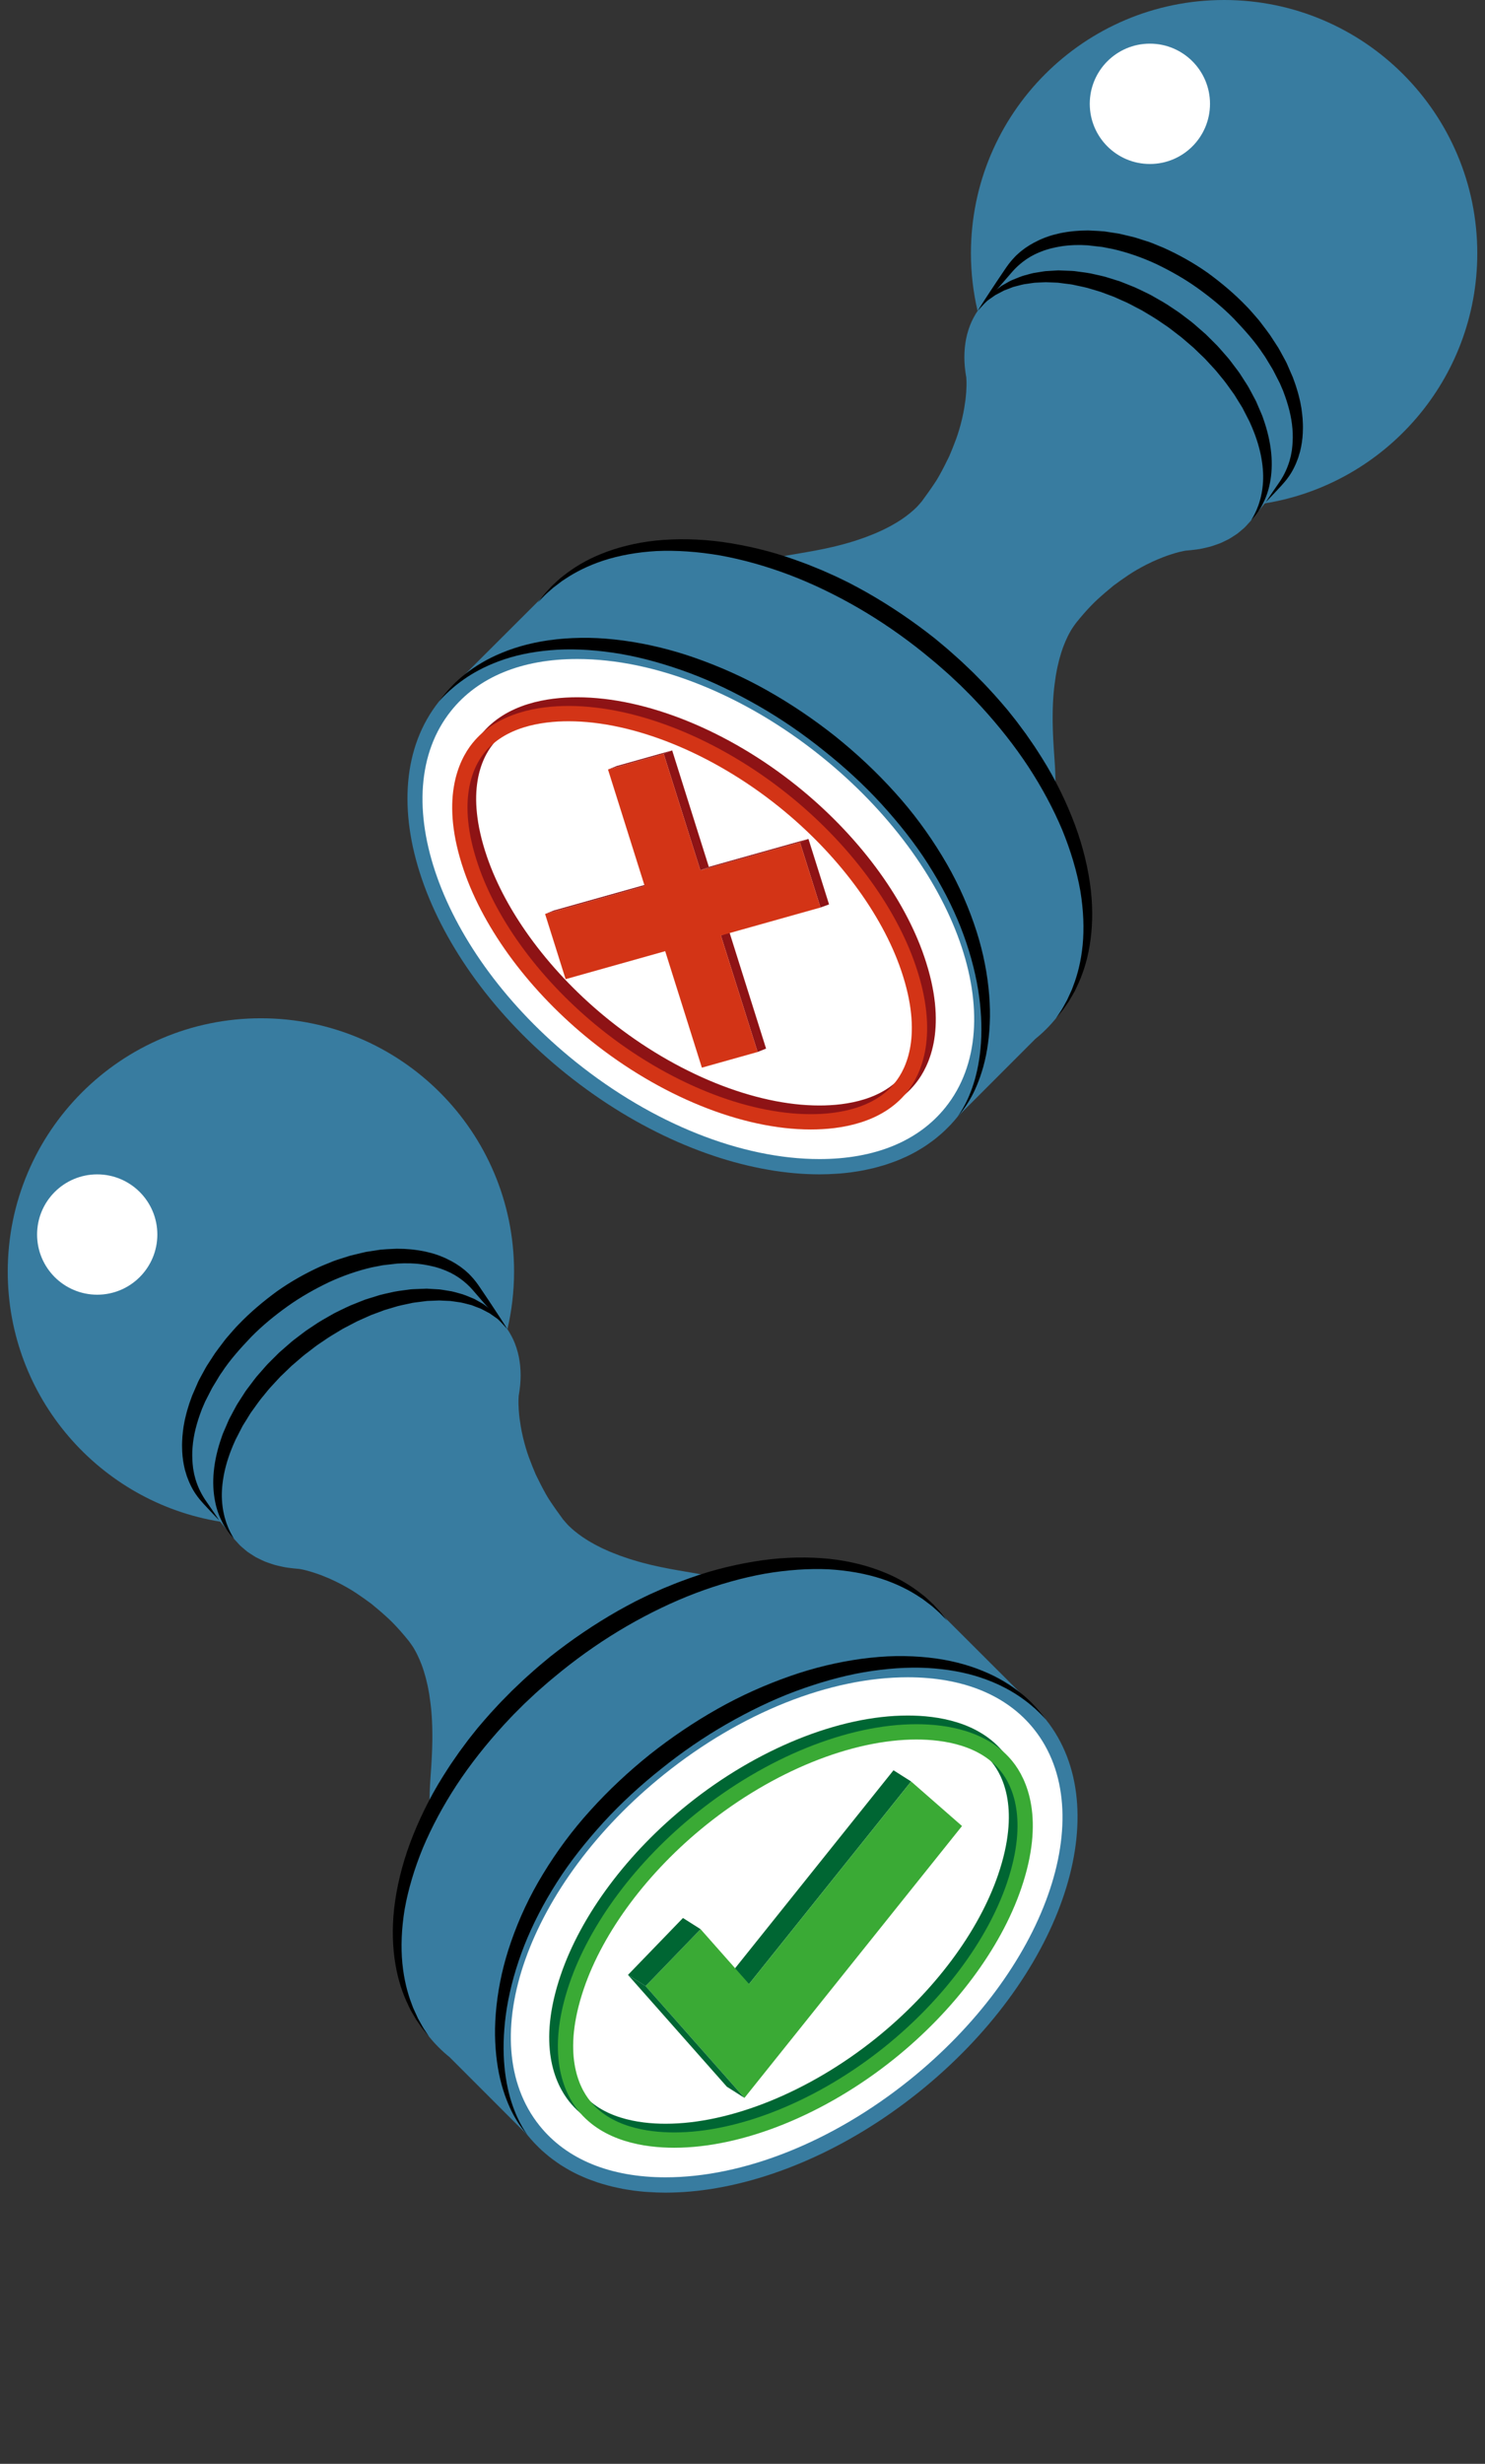 <?xml version="1.0" encoding="utf-8"?>
<!-- Generator: Adobe Illustrator 16.0.0, SVG Export Plug-In . SVG Version: 6.00 Build 0)  -->
<!DOCTYPE svg PUBLIC "-//W3C//DTD SVG 1.1//EN" "http://www.w3.org/Graphics/SVG/1.1/DTD/svg11.dtd">
<svg version="1.1" xmlns="http://www.w3.org/2000/svg" xmlns:xlink="http://www.w3.org/1999/xlink" x="0px" y="0px"
	 width="485.504px" height="804.91px" viewBox="0 0 485.504 804.91" enable-background="new 0 0 485.504 804.91"
	 xml:space="preserve">
<rect x="0" y="0" width="485.504" height="804.91" fill="#333333" stroke="none"/>
<g id="yes" class="selectable">
	<g>
		<path class="bg" fill="#387CA0" d="M342.987,563.126c-0.354-0.477-0.713-0.947-1.086-1.412c-0.523-0.65-1.07-1.275-1.625-1.893
			c-0.23-0.256-0.463-0.508-0.697-0.758c-0.068-0.074-0.135-0.15-0.205-0.225l0.004-0.004l-1.213-1.209
			c-0.135-0.131-0.262-0.27-0.398-0.398l-29.832-29.766l-0.012,0.01c-15.678-17.322-43.695-20.945-73.729-12.021
			c-0.249-0.064-0.492-0.127-0.732-0.188c-0.229-0.061-0.458-0.121-0.689-0.176c-0.601-0.145-1.209-0.283-1.858-0.418
			c-0.007-0.002-0.016-0.004-0.023-0.008c-0.594-0.123-1.24-0.25-1.956-0.387c-0.192-0.035-0.388-0.07-0.58-0.104
			c-0.354-0.064-0.739-0.135-1.136-0.203c-0.946-0.166-1.906-0.332-2.894-0.496c-3.325-0.564-7.26-1.234-11.5-2.238
			c-0.03-0.008-0.059-0.014-0.092-0.021c-0.884-0.209-1.787-0.445-2.694-0.688c-0.363-0.096-0.751-0.205-1.141-0.312
			c-0.56-0.156-1.127-0.326-1.693-0.496c-0.464-0.141-0.922-0.275-1.417-0.436c-0.502-0.158-1.005-0.34-1.508-0.51
			c-0.574-0.199-1.134-0.383-1.745-0.607c-0.333-0.121-0.667-0.266-1-0.396c-0.759-0.291-1.515-0.578-2.322-0.92
			c-0.103-0.043-0.198-0.09-0.302-0.133c-0.57-0.246-1.139-0.504-1.706-0.771c-0.209-0.098-0.424-0.195-0.625-0.293
			c-0.613-0.301-1.217-0.607-1.807-0.922c-0.156-0.082-0.307-0.164-0.459-0.244c-0.594-0.326-1.174-0.654-1.729-0.988
			c-0.115-0.068-0.23-0.137-0.34-0.205c-0.62-0.377-1.214-0.76-1.76-1.135c-0.473-0.326-0.912-0.643-1.325-0.947
			c-0.006-0.008-0.012-0.014-0.022-0.02c-0.479-0.357-0.906-0.697-1.304-1.027c-0.3-0.246-0.605-0.506-0.924-0.789
			c-0.537-0.484-0.996-0.93-1.379-1.33c-0.399-0.426-0.798-0.895-1.418-1.619c-1.435-1.934-3.293-4.557-4.607-6.572
			c-0.148-0.229-0.302-0.48-0.457-0.738c-0.179-0.295-0.355-0.592-0.525-0.889c-1.088-1.916-2.421-4.541-3.375-6.531
			c-0.715-1.652-1.574-3.811-2.233-5.605c-0.248-0.695-0.433-1.229-0.581-1.674c-0.234-0.729-0.505-1.633-0.78-2.633
			c-0.034-0.129-0.068-0.238-0.108-0.383c-0.148-0.537-0.276-1.051-0.398-1.551c-0.019-0.074-0.037-0.152-0.055-0.23
			c-0.333-1.406-0.559-2.609-0.727-3.539c-0.199-1.26-0.324-2.061-0.416-2.785c-0.096-0.809-0.178-1.648-0.238-2.484
			c-0.003-0.047-0.006-0.104-0.009-0.15c-0.048-0.689-0.077-1.361-0.093-2.012c-0.01-0.783-0.006-1.781,0.069-2.627v-0.006
			c0.005-0.031,0.007-0.061,0.014-0.092c0.191-1.072,0.336-2.125,0.438-3.164c0.007-0.076,0.019-0.156,0.027-0.232
			c0.097-1.072,0.15-2.123,0.151-3.156c0-0.047-0.003-0.09-0.003-0.135c0-0.965-0.05-1.91-0.132-2.838
			c-0.011-0.111-0.019-0.225-0.029-0.334c-0.1-0.957-0.236-1.893-0.423-2.805c-0.015-0.078-0.036-0.152-0.053-0.23
			c-0.171-0.814-0.383-1.611-0.627-2.389c-0.045-0.152-0.09-0.305-0.141-0.455c-0.274-0.824-0.581-1.629-0.931-2.404
			c-0.046-0.104-0.101-0.203-0.148-0.305c-0.317-0.674-0.663-1.326-1.036-1.959c-0.097-0.166-0.192-0.33-0.293-0.492
			c-0.162-0.262-0.331-0.518-0.501-0.773c1.408-6.049,2.176-12.346,2.176-18.824c0-45.709-37.057-82.768-82.767-82.768
			c-45.713,0-82.769,37.058-82.769,82.768c0,41.184,30.082,75.326,69.468,81.689c1.54,1.914,3.079,3.826,4.619,5.738
			c0.238,0.295,0.522,0.555,0.773,0.838c0.397,0.445,0.781,0.9,1.216,1.316c0.318,0.307,0.674,0.582,1.014,0.869
			c0.442,0.381,0.874,0.771,1.349,1.121c0.373,0.275,0.782,0.518,1.177,0.773c0.489,0.32,0.967,0.646,1.486,0.938
			c0.429,0.238,0.887,0.443,1.332,0.662c0.535,0.262,1.059,0.525,1.62,0.758c0.479,0.197,0.986,0.357,1.483,0.533
			c0.576,0.201,1.148,0.406,1.75,0.578c0.528,0.148,1.079,0.268,1.624,0.393c0.62,0.145,1.237,0.287,1.883,0.398
			c0.571,0.1,1.164,0.164,1.755,0.238c0.663,0.082,1.326,0.164,2.013,0.215c0.241,0.02,0.472,0.053,0.716,0.064
			c0.112,0.018,0.224,0.037,0.338,0.059c0.074,0.012,0.147,0.021,0.222,0.037c0.565,0.105,1.115,0.23,1.606,0.354
			c1.668,0.424,3.574,1.049,5.244,1.68c0.584,0.23,1.26,0.512,2.217,0.908c0.854,0.379,1.953,0.871,3.222,1.514
			c0.093,0.047,0.186,0.092,0.278,0.143c0.425,0.217,0.861,0.447,1.313,0.695c0.029,0.016,0.063,0.033,0.092,0.049
			c0.047,0.027,0.079,0.047,0.126,0.072c0.996,0.547,1.891,1.066,2.593,1.496c0.389,0.242,0.851,0.539,1.448,0.926
			c1.601,1.07,3.514,2.42,4.965,3.512c1.627,1.324,3.715,3.105,5.303,4.574c0.249,0.234,0.498,0.467,0.725,0.688
			c0.097,0.094,0.191,0.184,0.293,0.285c0.142,0.137,0.27,0.268,0.406,0.4c1.099,1.104,2.481,2.584,4.108,4.521
			c0.465,0.562,0.934,1.117,1.391,1.697c0.57,0.783,0.934,1.285,1.256,1.779c0.295,0.459,0.615,0.998,0.953,1.625
			c0.203,0.373,0.381,0.73,0.551,1.078c0.228,0.467,0.459,0.961,0.694,1.512c0.004,0.006,0.007,0.012,0.009,0.018
			c0.203,0.473,0.407,0.975,0.615,1.514c0.238,0.615,0.465,1.281,0.688,1.967c0.041,0.129,0.084,0.264,0.126,0.396
			c0.189,0.609,0.374,1.244,0.549,1.889c0.045,0.17,0.089,0.344,0.135,0.521c0.165,0.643,0.324,1.297,0.468,1.959
			c0.047,0.219,0.093,0.453,0.143,0.68c0.122,0.604,0.24,1.207,0.343,1.811c0.023,0.125,0.045,0.244,0.067,0.369
			c0.033,0.203,0.059,0.406,0.091,0.607c0.138,0.873,0.258,1.742,0.363,2.609c0.041,0.35,0.084,0.695,0.122,1.049
			c0.112,1.041,0.208,2.078,0.276,3.104c0.007,0.084,0.009,0.174,0.014,0.258c0.067,0.99,0.109,1.967,0.139,2.932
			c0.01,0.318,0.017,0.643,0.026,0.967c0.013,0.703,0.024,1.396,0.024,2.084c0,0.422,0.003,0.842,0,1.273
			c-0.007,0.551-0.017,1.086-0.031,1.621c-0.009,0.506-0.019,1.008-0.038,1.529c-0.017,0.52-0.039,1.02-0.06,1.52
			c-0.02,0.479-0.041,0.951-0.067,1.443c-0.039,0.732-0.079,1.449-0.122,2.135c-0.055,0.906-0.111,1.814-0.184,2.777
			c-0.073,1.027-0.139,2.021-0.2,3.006c-0.021,0.359-0.042,0.709-0.061,1.033c-0.013,0.219-0.026,0.438-0.036,0.656
			c-0.036,0.715-0.063,1.363-0.081,1.959c-0.001,0.02-0.001,0.039-0.001,0.057c-0.019,0.654-0.027,1.271-0.027,1.885
			c0,0.238,0.006,0.479,0.008,0.719c0.008,0.467,0.017,0.941,0.032,1.463c0.001,0.021,0.003,0.041,0.003,0.062
			c0.005,0.105,0.01,0.207,0.016,0.312c0.037,0.879,0.104,1.709,0.188,2.486c-13.749,27.061-14.969,54.371-0.443,72.49
			c2.051,2.561,4.367,4.832,6.885,6.861l-0.012,0.012l25.357,25.357c0.695,0.867,1.425,1.697,2.176,2.502
			c0.244,0.262,0.5,0.508,0.75,0.764c0.521,0.533,1.049,1.061,1.595,1.564c0.306,0.283,0.62,0.557,0.933,0.83
			c0.519,0.455,1.047,0.898,1.586,1.33c0.334,0.268,0.67,0.529,1.012,0.787c0.558,0.42,1.128,0.824,1.705,1.221
			c0.336,0.229,0.668,0.465,1.011,0.688c0.662,0.43,1.342,0.836,2.029,1.234c0.272,0.158,0.536,0.328,0.812,0.48
			c0.966,0.535,1.952,1.045,2.96,1.521c0.224,0.105,0.458,0.197,0.684,0.301c0.797,0.363,1.603,0.715,2.425,1.043
			c0.383,0.152,0.775,0.291,1.164,0.436c0.687,0.256,1.378,0.506,2.081,0.736c0.433,0.143,0.87,0.275,1.308,0.408
			c0.687,0.209,1.379,0.406,2.08,0.592c0.448,0.119,0.896,0.236,1.349,0.348c0.736,0.178,1.483,0.338,2.234,0.49
			c0.424,0.088,0.843,0.182,1.271,0.262c0.929,0.172,1.871,0.318,2.819,0.455c0.258,0.035,0.511,0.084,0.771,0.117
			c1.203,0.158,2.422,0.285,3.655,0.389c0.384,0.031,0.776,0.047,1.164,0.072c0.867,0.059,1.737,0.109,2.618,0.141
			c0.488,0.018,0.981,0.021,1.473,0.031c0.487,0.008,0.968,0.029,1.458,0.029c0.426,0,0.857-0.012,1.286-0.018
			c0.222-0.004,0.444-0.004,0.667-0.01c1.196-0.027,2.402-0.078,3.618-0.154c0.254-0.016,0.509-0.033,0.764-0.051
			c1.23-0.086,2.468-0.191,3.717-0.326c0.188-0.021,0.378-0.045,0.567-0.066c1.234-0.141,2.476-0.303,3.726-0.49
			c0.116-0.018,0.231-0.031,0.348-0.051c1.293-0.197,2.596-0.43,3.904-0.678c0.247-0.049,0.493-0.094,0.74-0.143
			c1.272-0.252,2.551-0.527,3.835-0.826c0.26-0.062,0.52-0.125,0.779-0.188c1.312-0.314,2.626-0.648,3.946-1.012
			c0.164-0.045,0.326-0.096,0.488-0.141c1.291-0.361,2.586-0.744,3.883-1.152c0.154-0.049,0.309-0.094,0.463-0.143
			c1.334-0.426,2.674-0.881,4.015-1.355c0.261-0.092,0.521-0.184,0.78-0.277c1.314-0.473,2.631-0.969,3.947-1.488
			c0.256-0.102,0.512-0.205,0.768-0.309c1.354-0.545,2.711-1.105,4.066-1.699c0.129-0.057,0.256-0.115,0.385-0.174
			c1.318-0.58,2.637-1.186,3.955-1.812c0.185-0.088,0.369-0.172,0.555-0.262c1.338-0.645,2.676-1.316,4.012-2.008
			c0.266-0.137,0.531-0.273,0.797-0.414c1.319-0.691,2.637-1.404,3.952-2.145c0.242-0.137,0.484-0.275,0.728-0.414
			c1.361-0.773,2.724-1.566,4.08-2.391c0.082-0.051,0.164-0.104,0.246-0.152c1.319-0.805,2.637-1.639,3.947-2.49
			c0.208-0.135,0.416-0.266,0.623-0.402c1.305-0.854,2.604-1.736,3.896-2.639c0.265-0.184,0.529-0.369,0.793-0.555
			c1.285-0.906,2.564-1.832,3.839-2.785c0.226-0.168,0.448-0.34,0.674-0.51c1.313-0.99,2.622-2,3.92-3.039
			c0.022-0.02,0.047-0.037,0.069-0.055C346.43,646.566,365.161,593.16,342.987,563.126z"/>
		<path d="M71.667,496.697c0,0-0.47-0.488-1.351-1.404c-0.868-0.926-2.168-2.264-3.768-4.008c-0.794-0.871-1.694-1.904-2.521-3.123
			c-0.229-0.357-0.402-0.574-0.627-0.967l-0.286-0.484l-0.301-0.539c-0.096-0.184-0.177-0.303-0.288-0.545l-0.258-0.535
			l-0.277-0.586c-0.09-0.205-0.159-0.328-0.266-0.604c-0.153-0.395-0.307-0.795-0.464-1.201l-0.114-0.301l-0.057-0.15l-0.028-0.076
			l-0.04-0.135l-0.19-0.623l-0.192-0.633l-0.112-0.379l-0.048-0.16l-0.047-0.207c-0.099-0.441-0.2-0.885-0.302-1.336
			c-0.397-2.021-0.591-3.875-0.603-6.105c-0.031-0.957,0.049-2.217,0.104-3.209c0.086-1.111,0.239-2.303,0.39-3.352
			c0.126-0.693,0.178-1.072,0.319-1.74l0.185-0.873l0.202-0.82l0.218-0.875c0.081-0.299,0.119-0.496,0.237-0.881
			c0.172-0.562,0.343-1.133,0.517-1.707l0.13-0.418l0.091-0.275l0.073-0.207l0.296-0.826l0.298-0.834l0.149-0.418l0.037-0.107
			L62.792,456l0.081-0.189l0.089-0.205c0.474-1.094,0.953-2.197,1.438-3.316c0.431-1.111,1.105-2.271,1.73-3.42
			c0.648-1.137,1.236-2.367,1.982-3.434c0.716-1.098,1.439-2.209,2.166-3.324c0.762-1.094,1.597-2.141,2.403-3.225
			c0.411-0.535,0.807-1.086,1.235-1.611l1.333-1.541c0.91-1.014,1.778-2.08,2.759-3.043c3.804-3.975,8.09-7.57,12.592-10.869
			c4.566-3.219,9.463-5.959,14.492-8.217c1.276-0.521,2.548-1.045,3.812-1.562c1.276-0.492,2.598-0.855,3.881-1.285
			c0.649-0.199,1.284-0.424,1.935-0.598c0.657-0.158,1.311-0.314,1.964-0.471c0.652-0.154,1.301-0.309,1.949-0.465l0.968-0.227
			l0.983-0.154c1.309-0.199,2.606-0.396,3.891-0.594c1.296-0.127,2.593-0.174,3.867-0.24l0.954-0.045l0.527-0.021l0.453,0.012
			c0.631,0.014,1.259,0.029,1.883,0.045c0.611,0.043,1.217,0.086,1.82,0.129l0.513,0.041l0.436,0.051l0.918,0.115l0.922,0.123
			l0.904,0.152l0.841,0.156l0.274,0.053l0.207,0.047l0.414,0.094c0.673,0.158,1.075,0.252,1.728,0.43l0.4,0.113l0.271,0.078
			l0.197,0.062l0.846,0.275l0.822,0.295l0.752,0.301c0.361,0.139,0.524,0.219,0.795,0.33l0.242,0.105l0.18,0.084l0.358,0.172
			c1.001,0.461,2.011,1.016,2.934,1.576c0.442,0.289,0.88,0.576,1.312,0.859l0.077,0.053l0.096,0.066l0.036,0.027l0.148,0.111
			l0.294,0.225l0.582,0.443l0.335,0.258l0.32,0.273l0.535,0.477c0.193,0.176,0.318,0.27,0.563,0.51l0.533,0.545
			c0.628,0.631,1.292,1.43,1.855,2.15c0.574,0.756,1.05,1.441,1.506,2.131c1.863,2.719,3.438,5.127,4.746,7.102
			c1.316,1.969,2.305,3.551,2.999,4.613c0.68,1.074,1.043,1.646,1.043,1.646s-0.458-0.5-1.317-1.438
			c-0.846-0.947-2.114-2.314-3.672-4.096c-1.567-1.777-3.482-3.926-5.621-6.436c-1.108-1.318-2.131-2.424-3.547-3.584l-0.493-0.398
			l-0.525-0.389l-0.575-0.426c0.01,0.01-0.072-0.055,0.012,0.014l-0.036-0.025l-0.073-0.055l-0.145-0.105
			c0.048,0.035-0.075-0.045-0.105-0.062l-0.153-0.098l-0.62-0.389l-0.313-0.197l-0.157-0.098l-0.039-0.025
			c-0.064-0.043,0.044,0.031,0.019,0.016l-0.082-0.045c-0.419-0.223-0.842-0.449-1.27-0.678c-0.854-0.412-1.696-0.781-2.644-1.121
			l-0.372-0.137l-0.187-0.068c-0.028-0.012,0.081,0.033,0.012,0.008l-0.047-0.018l-0.096-0.029c-0.228-0.07-0.562-0.188-0.708-0.223
			l-0.775-0.23l-0.736-0.188c-0.487-0.109-0.978-0.219-1.474-0.328c-0.424-0.092-1.121-0.211-1.552-0.281l-0.419-0.066l-0.21-0.033
			c0.012,0.004-0.099-0.018,0.013,0.004l-0.053-0.006l-0.105-0.014l-0.85-0.104l-0.803-0.082l-0.802-0.053l-0.823-0.047
			l-0.437-0.023l-0.366-0.002c-0.573-0.004-1.149-0.008-1.728-0.012c-0.567,0.023-1.138,0.049-1.711,0.072l-0.453,0.02l-0.377,0.047
			l-0.863,0.102c-1.152,0.131-2.316,0.264-3.491,0.396c-1.165,0.227-2.343,0.453-3.53,0.684c-4.719,1.084-9.484,2.73-14.131,4.887
			c-4.612,2.217-9.171,4.775-13.424,7.807c-4.245,3.033-8.307,6.346-11.909,10.016c-3.533,3.711-6.94,7.479-9.614,11.564
			c-0.752,0.984-1.274,2.018-1.904,3.014c-0.594,1.02-1.246,1.943-1.778,3.076c-0.556,1.084-1.106,2.158-1.65,3.219l-0.101,0.197
			c-0.062,0.141,0.055-0.135,0.035-0.088l-0.023,0.051l-0.044,0.104l-0.175,0.408l-0.351,0.812l-0.349,0.807l-0.087,0.201
			c0.044-0.119,0.001-0.004,0.006-0.016l-0.019,0.049l-0.039,0.104l-0.157,0.406c-1.581,4.146-2.642,8.148-2.946,12.096
			c-0.182,1.82-0.113,3.854,0.02,5.486c0.049,0.459,0.098,0.912,0.147,1.361c0.004,0.035,0.018,0.154,0.014,0.123l0.029,0.166
			c-0.007-0.008,0.032,0.186,0.047,0.27l0.119,0.65l0.118,0.643c-0.003,0,0.026,0.111-0.002,0.02l0.021,0.078l0.039,0.156
			l0.079,0.311c0.103,0.398,0.206,0.795,0.307,1.182c0.883,2.986,2.224,5.436,3.581,7.357c1.363,1.936,2.39,3.492,3.11,4.537
			C71.291,496.132,71.667,496.697,71.667,496.697"/>
		<path d="M76.471,502.662c0,0-0.384-0.43-1.104-1.232c-0.352-0.408-0.732-0.965-1.215-1.605c-0.425-0.666-0.951-1.426-1.397-2.352
			c-0.959-1.818-1.911-4.188-2.445-7.049c-0.568-2.852-0.765-6.172-0.41-9.744c0.346-3.572,1.214-7.389,2.592-11.246l0.253-0.729
			l0.064-0.184l0.016-0.045c0.023-0.055-0.029,0.055,0.055-0.133l0.036-0.086l0.147-0.344c0.198-0.457,0.396-0.92,0.596-1.383
			c0.4-0.93,0.805-1.867,1.214-2.816c0.512-0.965,1.031-1.939,1.554-2.924c0.534-0.98,1.051-1.998,1.674-2.908
			c0.602-0.938,1.21-1.883,1.822-2.834c0.589-0.973,1.336-1.83,2.007-2.758c0.701-0.904,1.362-1.855,2.11-2.734
			c0.763-0.871,1.529-1.744,2.298-2.621c0.39-0.434,0.763-0.887,1.168-1.309l1.241-1.244c0.833-0.828,1.668-1.66,2.505-2.492
			l2.667-2.332c0.889-0.781,1.777-1.564,2.732-2.266l2.829-2.146c0.941-0.715,1.955-1.328,2.928-1.996
			c1.926-1.363,4.001-2.48,6.025-3.639c0.997-0.605,2.064-1.076,3.1-1.594c1.047-0.49,2.07-1.018,3.122-1.469
			c1.064-0.424,2.122-0.848,3.171-1.268c0.526-0.205,1.05-0.41,1.572-0.615c0.537-0.168,1.071-0.334,1.604-0.502
			c1.064-0.33,2.118-0.658,3.163-0.982c1.058-0.285,2.126-0.502,3.173-0.74c2.078-0.533,4.187-0.754,6.212-1.029
			c1.008-0.17,2.03-0.16,3.025-0.213c0.995-0.037,1.974-0.074,2.937-0.109c0.957,0.057,1.897,0.109,2.821,0.164
			c0.447,0.027,0.889,0.057,1.327,0.082c0.45,0.043,0.92,0.133,1.371,0.199c0.901,0.146,1.785,0.291,2.647,0.432
			c0.848,0.182,1.65,0.43,2.439,0.645c1.588,0.373,3.005,1.059,4.349,1.588c0.683,0.24,1.276,0.646,1.875,0.959
			c0.594,0.326,1.159,0.648,1.697,0.963c0.996,0.75,1.91,1.439,2.736,2.061c0.739,0.727,1.386,1.373,1.937,1.939
			c0.289,0.27,0.513,0.562,0.709,0.836c0.2,0.27,0.382,0.514,0.545,0.732c0.638,0.871,0.978,1.336,0.978,1.336
			s-0.429-0.383-1.233-1.104c-0.196-0.182-0.417-0.381-0.659-0.602c-0.235-0.227-0.5-0.461-0.832-0.668
			c-0.64-0.438-1.36-0.941-2.153-1.51c-0.866-0.453-1.823-0.953-2.866-1.5c-0.547-0.209-1.118-0.428-1.708-0.652
			c-0.594-0.211-1.17-0.512-1.839-0.645c-1.316-0.316-2.661-0.77-4.175-0.908c-0.746-0.09-1.502-0.246-2.278-0.32
			c-0.771-0.035-1.56-0.072-2.366-0.109c-0.405-0.016-0.796-0.055-1.219-0.057c-0.439,0.018-0.882,0.035-1.33,0.051
			c-0.863,0.033-1.743,0.07-2.637,0.105c-0.884,0.111-1.781,0.229-2.694,0.346c-0.909,0.127-1.835,0.188-2.756,0.43
			c-1.849,0.422-3.761,0.723-5.655,1.365c-0.951,0.293-1.92,0.549-2.884,0.859c-0.952,0.354-1.913,0.713-2.882,1.074
			c-0.484,0.18-0.97,0.357-1.457,0.541c-0.477,0.213-0.955,0.426-1.436,0.641c-0.96,0.428-1.927,0.857-2.899,1.291
			c-0.962,0.457-1.898,0.99-2.855,1.482c-0.952,0.506-1.935,0.961-2.853,1.553c-1.868,1.121-3.763,2.223-5.562,3.504
			c-0.903,0.633-1.848,1.207-2.723,1.885l-2.629,2.025c-0.901,0.646-1.734,1.373-2.57,2.098l-2.51,2.16
			c-0.793,0.764-1.585,1.527-2.374,2.289l-1.188,1.133c-0.388,0.387-0.743,0.799-1.115,1.195c-0.739,0.801-1.474,1.598-2.205,2.389
			c-0.731,0.793-1.372,1.652-2.058,2.469c-1.402,1.611-2.572,3.357-3.79,5.031c-0.641,0.83-1.128,1.693-1.651,2.539
			c-0.527,0.846-1.048,1.684-1.564,2.512c-0.473,0.92-0.942,1.828-1.405,2.729c-0.232,0.447-0.461,0.895-0.69,1.338l-0.172,0.332
			l-0.043,0.082c0.07-0.16,0.008-0.02,0.019-0.045l-0.017,0.041l-0.073,0.162l-0.289,0.648c-1.551,3.449-2.676,6.857-3.344,10.08
			c-0.669,3.223-0.911,6.262-0.749,8.947c0.164,2.686,0.648,5.02,1.274,6.877c0.132,0.475,0.306,0.906,0.473,1.311
			c0.165,0.406,0.297,0.805,0.457,1.15c0.338,0.682,0.597,1.289,0.866,1.756C76.184,502.164,76.471,502.662,76.471,502.662"/>
		<path d="M309.67,529.486c0,0-0.768-0.799-2.203-2.289c-0.732-0.73-1.717-1.539-2.816-2.531c-0.591-0.451-1.229-0.938-1.906-1.451
			c-0.342-0.256-0.681-0.535-1.05-0.795c-0.377-0.246-0.767-0.5-1.168-0.762c-3.172-2.113-7.312-4.238-12.325-5.883
			c-5.013-1.637-10.893-2.734-17.356-3.102c-6.474-0.285-13.513,0.191-20.832,1.447c-7.312,1.328-14.892,3.443-22.489,6.303
			c-7.59,2.881-15.171,6.541-22.56,10.805c-7.366,4.268-14.587,9.238-21.271,14.615c-1.681,1.41-3.451,2.795-5.068,4.213
			c-1.608,1.426-3.244,2.799-4.805,4.305l-2.363,2.213l-2.283,2.277c-1.544,1.496-2.978,3.088-4.444,4.639
			c-5.762,6.293-10.99,12.889-15.451,19.674c-4.443,6.791-8.152,13.73-11.042,20.578c-2.819,6.869-4.81,13.637-5.941,20.016
			c-1.052,6.389-1.255,12.367-0.751,17.615c0.512,5.25,1.687,9.754,3.058,13.309c0.168,0.447,0.331,0.883,0.489,1.309
			c0.174,0.416,0.371,0.807,0.547,1.193c0.356,0.775,0.691,1.502,1.002,2.18c0.73,1.295,1.31,2.432,1.861,3.303
			c1.142,1.725,1.75,2.645,1.75,2.645s-0.702-0.854-2.019-2.459c-0.642-0.816-1.338-1.895-2.214-3.133
			c-0.396-0.643-0.799-1.35-1.238-2.102c-0.213-0.381-0.448-0.766-0.662-1.174c-0.198-0.418-0.402-0.848-0.612-1.289
			c-1.708-3.514-3.351-8.053-4.237-13.477c-0.919-5.412-1.154-11.674-0.385-18.404c0.795-6.719,2.486-13.902,5.182-21.168
			c2.722-7.244,6.266-14.645,10.758-21.785c1.14-1.771,2.254-3.588,3.495-5.33c0.61-0.881,1.222-1.764,1.837-2.648
			c0.641-0.865,1.284-1.734,1.93-2.605c1.264-1.766,2.68-3.426,4.026-5.156c1.424-1.666,2.846-3.352,4.332-4.988
			c1.506-1.617,2.982-3.279,4.567-4.842l2.347-2.381l2.429-2.311c1.593-1.559,3.318-3.039,4.999-4.549
			c1.691-1.496,3.383-2.854,5.08-4.281c7.115-5.635,14.521-10.635,22.225-15.021c1.922-1.092,3.872-2.121,5.812-3.139
			c1.984-0.938,3.911-1.961,5.91-2.811c0.991-0.438,1.978-0.879,2.962-1.316c0.998-0.406,1.994-0.812,2.985-1.217
			c1.971-0.832,3.984-1.523,5.962-2.252c7.946-2.834,15.942-4.674,23.604-5.76c7.674-1.053,15.057-1.137,21.786-0.455
			c6.736,0.711,12.796,2.305,17.878,4.375c5.104,2.043,9.176,4.635,12.234,7.064c0.384,0.301,0.76,0.594,1.124,0.877
			c0.353,0.299,0.677,0.609,1.001,0.898c0.638,0.592,1.24,1.141,1.783,1.666c1.021,1.127,1.924,2.043,2.578,2.848
			C308.989,528.615,309.67,529.486,309.67,529.486"/>
		<path fill="#FFFFFF" d="M217.603,711.31c-18.102,0-32.355-5.844-41.222-16.898c-22.083-27.547-3.799-79.021,40.757-114.746
			c25.145-20.158,54.174-31.717,79.647-31.717c18.098,0,32.35,5.842,41.215,16.895c22.084,27.547,3.805,79.023-40.75,114.748
			C272.107,699.748,243.074,711.31,217.603,711.31C217.602,711.31,217.604,711.31,217.603,711.31"/>
		<path fill="none" stroke="#006633" stroke-width="5" stroke-linecap="round" stroke-miterlimit="10" d="M217.603,696.31
			c-9.339,0-22.04-1.957-29.52-11.281c-4.111-5.131-9.893-17.021-2.395-39.01c6.536-19.166,21.419-39.086,40.833-54.648
			c22.199-17.797,48.467-28.422,70.265-28.422c9.336,0,22.037,1.957,29.512,11.277c4.113,5.131,9.896,17.021,2.398,39.012
			c-6.533,19.166-21.416,39.086-40.828,54.648C265.668,685.683,239.399,696.31,217.603,696.31
			C217.602,696.31,217.604,696.31,217.603,696.31z"/>
		<path fill="none" stroke="#3AAA35" stroke-width="5" stroke-linecap="round" stroke-miterlimit="10" d="M220.438,699.146
			c-9.339,0-22.04-1.957-29.52-11.283c-4.111-5.129-9.893-17.021-2.395-39.01c6.536-19.164,21.419-39.086,40.833-54.648
			c22.199-17.797,48.467-28.422,70.264-28.422c9.338,0,22.037,1.957,29.514,11.279c4.113,5.131,9.896,17.021,2.398,39.012
			c-6.535,19.166-21.416,39.084-40.828,54.648C268.502,688.519,242.234,699.146,220.438,699.146
			C220.438,699.146,220.439,699.146,220.438,699.146z"/>
		<polygon fill="#006633" points="297.875,581.988 292.116,578.333 239.136,644.5 244.896,648.156 		"/>
		<polygon fill="#3AAA35" points="297.875,581.988 244.896,648.156 229.046,630.244 211.066,648.835 243.394,685.365 
			314.518,596.542 		"/>
		<polygon fill="#006633" points="229.046,630.244 223.286,626.589 205.308,645.183 211.067,648.835 		"/>
		<polygon fill="#006633" points="211.067,648.835 205.308,645.183 237.632,681.71 243.393,685.365 		"/>
		<path d="M341.901,561.714c0,0-0.188-0.201-0.551-0.594c-0.354-0.398-0.902-0.971-1.639-1.689
			c-1.461-1.441-3.742-3.434-6.906-5.545c-3.172-2.1-7.297-4.223-12.289-5.873c-4.99-1.656-10.859-2.74-17.305-3.104
			c-6.451-0.33-13.471,0.15-20.771,1.398c-7.3,1.273-14.851,3.418-22.433,6.238c-7.586,2.826-15.131,6.508-22.513,10.729
			c-7.38,4.23-14.531,9.139-21.272,14.557c-6.782,5.381-13.17,11.23-18.912,17.5c-5.719,6.279-10.947,12.834-15.275,19.662
			c-4.339,6.814-7.938,13.783-10.654,20.674c-2.695,6.898-4.569,13.686-5.631,20.068c-1.04,6.387-1.311,12.355-0.968,17.615
			c0.354,5.26,1.285,9.805,2.448,13.426c1.167,3.621,2.497,6.336,3.537,8.105c0.519,0.887,0.946,1.553,1.252,1.988
			c0.303,0.439,0.459,0.666,0.459,0.666s-0.179-0.209-0.525-0.615c-0.351-0.402-0.847-1.021-1.459-1.859
			c-1.213-1.676-2.899-4.258-4.387-7.871c-1.504-3.598-2.893-8.189-3.615-13.605c-0.369-2.705-0.597-5.605-0.65-8.674
			c-0.046-3.066,0.133-6.293,0.486-9.641c0.716-6.695,2.283-13.873,4.845-21.16c2.537-7.291,5.974-14.727,10.37-21.912
			c4.37-7.193,9.538-14.242,15.482-20.771c5.912-6.551,12.484-12.691,19.461-18.279c7.02-5.555,14.464-10.576,22.148-14.902
			c7.676-4.344,15.653-7.865,23.584-10.646c7.932-2.797,15.896-4.656,23.545-5.691c3.826-0.5,7.576-0.818,11.213-0.873
			c3.638-0.045,7.152,0.111,10.508,0.465c6.715,0.709,12.762,2.287,17.818,4.377c5.082,2.053,9.139,4.641,12.197,7.051
			c3.07,2.416,5.117,4.705,6.449,6.287c0.666,0.799,1.148,1.422,1.463,1.854C341.735,561.494,341.901,561.714,341.901,561.714"/>
		<path fill="#FFFFFF" d="M51.439,403.312c0,10.855-8.801,19.656-19.657,19.656c-10.856,0-19.656-8.801-19.656-19.656
			c0-10.854,8.8-19.655,19.656-19.655C42.638,383.657,51.439,392.458,51.439,403.312"/>
	</g>
</g>
<g id="no" class="selectable">
	<g>
		<path class="bg" fill="#387CA0" d="M400.202,0c-45.709,0-82.768,37.058-82.768,82.768c0,6.479,0.77,12.774,2.178,18.825
			c-0.172,0.255-0.34,0.511-0.502,0.772c-0.102,0.163-0.197,0.328-0.293,0.494c-0.373,0.632-0.721,1.284-1.037,1.958
			c-0.047,0.101-0.102,0.201-0.146,0.304c-0.352,0.776-0.658,1.58-0.932,2.405c-0.051,0.151-0.098,0.302-0.143,0.454
			c-0.242,0.777-0.457,1.574-0.627,2.39c-0.018,0.077-0.037,0.152-0.053,0.23c-0.188,0.912-0.322,1.847-0.424,2.804
			c-0.01,0.11-0.018,0.224-0.027,0.334c-0.082,0.928-0.133,1.873-0.133,2.838c0,0.046-0.002,0.089-0.002,0.135
			c0,1.033,0.053,2.085,0.15,3.157c0.008,0.076,0.02,0.155,0.025,0.233c0.104,1.038,0.248,2.091,0.439,3.163
			c0.006,0.031,0.01,0.06,0.014,0.091v0.007c0.074,0.845,0.08,1.844,0.068,2.626c-0.016,0.651-0.045,1.323-0.092,2.012
			c-0.004,0.047-0.008,0.105-0.01,0.15c-0.061,0.837-0.143,1.678-0.238,2.485c-0.092,0.726-0.217,1.527-0.416,2.786
			c-0.168,0.929-0.395,2.133-0.727,3.54c-0.02,0.078-0.037,0.155-0.057,0.231c-0.121,0.498-0.25,1.013-0.396,1.549
			c-0.041,0.144-0.074,0.255-0.107,0.384c-0.275,1-0.547,1.904-0.779,2.631c-0.148,0.447-0.334,0.978-0.582,1.675
			c-0.658,1.795-1.518,3.952-2.234,5.606c-0.951,1.988-2.285,4.614-3.375,6.531c-0.168,0.297-0.344,0.594-0.523,0.889
			c-0.154,0.256-0.309,0.51-0.457,0.737c-1.312,2.018-3.172,4.641-4.605,6.573c-0.621,0.725-1.02,1.195-1.418,1.619
			c-0.383,0.401-0.842,0.846-1.379,1.33c-0.319,0.285-0.624,0.544-0.924,0.79c-0.398,0.33-0.826,0.67-1.305,1.027
			c-0.011,0.007-0.017,0.012-0.021,0.019c-0.413,0.307-0.854,0.622-1.326,0.948c-0.545,0.376-1.139,0.758-1.76,1.135
			c-0.109,0.068-0.225,0.137-0.34,0.205c-0.556,0.333-1.135,0.663-1.729,0.988c-0.152,0.08-0.303,0.163-0.459,0.245
			c-0.59,0.314-1.193,0.622-1.807,0.921c-0.201,0.097-0.416,0.196-0.625,0.293c-0.567,0.268-1.137,0.527-1.707,0.773
			c-0.104,0.043-0.199,0.088-0.303,0.132c-0.807,0.341-1.562,0.629-2.32,0.921c-0.334,0.129-0.668,0.273-1,0.395
			c-0.611,0.225-1.172,0.409-1.745,0.607c-0.503,0.171-1.007,0.351-1.509,0.511c-0.494,0.158-0.952,0.294-1.416,0.435
			c-0.566,0.169-1.135,0.339-1.693,0.496c-0.391,0.108-0.777,0.217-1.141,0.313c-0.907,0.242-1.812,0.477-2.694,0.687
			c-0.033,0.007-0.062,0.014-0.092,0.022c-4.24,1.003-8.175,1.673-11.5,2.238c-0.988,0.163-1.948,0.33-2.896,0.496
			c-0.396,0.069-0.781,0.138-1.136,0.203c-0.192,0.034-0.388,0.07-0.58,0.105c-0.716,0.135-1.362,0.262-1.956,0.386
			c-0.007,0.003-0.016,0.005-0.021,0.007c-0.649,0.134-1.258,0.273-1.858,0.419c-0.229,0.055-0.46,0.115-0.688,0.174
			c-0.231,0.059-0.485,0.128-0.729,0.191c-30.034-8.926-58.053-5.305-73.732,12.021l-0.012-0.011l-29.832,29.766
			c-0.137,0.129-0.265,0.268-0.399,0.398l-1.211,1.208l0.004,0.004c-0.068,0.071-0.132,0.146-0.199,0.217
			c-0.238,0.253-0.473,0.509-0.706,0.769c-0.555,0.614-1.101,1.238-1.623,1.889c-23.848,29.746-5.26,84.265,41.521,121.776
			c0.012,0.009,0.023,0.018,0.035,0.027c1.315,1.053,2.64,2.075,3.97,3.079c0.217,0.164,0.433,0.33,0.65,0.493
			c1.277,0.954,2.561,1.883,3.85,2.792c0.263,0.185,0.526,0.369,0.789,0.553c1.294,0.901,2.593,1.783,3.897,2.638
			c0.208,0.137,0.417,0.269,0.625,0.404c1.312,0.852,2.627,1.684,3.947,2.489c0.082,0.05,0.164,0.103,0.246,0.152
			c1.354,0.823,2.714,1.614,4.075,2.388c0.245,0.139,0.49,0.28,0.735,0.418c1.312,0.737,2.628,1.45,3.945,2.141
			c0.269,0.141,0.537,0.279,0.806,0.418c1.333,0.689,2.668,1.36,4.003,2.003c0.188,0.09,0.377,0.177,0.565,0.267
			c1.315,0.626,2.631,1.231,3.947,1.811c0.128,0.057,0.256,0.116,0.384,0.172c1.356,0.593,2.711,1.155,4.066,1.699
			c0.256,0.103,0.513,0.208,0.77,0.309c1.317,0.52,2.633,1.017,3.947,1.49c0.26,0.094,0.521,0.185,0.781,0.277
			c1.342,0.474,2.681,0.929,4.017,1.354c0.151,0.048,0.301,0.092,0.453,0.14c1.303,0.41,2.603,0.795,3.898,1.158
			c0.159,0.044,0.318,0.092,0.476,0.136c1.326,0.365,2.646,0.7,3.96,1.016c0.255,0.061,0.508,0.122,0.761,0.181
			c1.29,0.301,2.575,0.578,3.854,0.831c0.238,0.047,0.479,0.091,0.717,0.137c1.315,0.251,2.627,0.483,3.928,0.684
			c0.104,0.016,0.207,0.028,0.311,0.044c1.269,0.191,2.526,0.355,3.777,0.497c0.178,0.02,0.355,0.043,0.532,0.062
			c1.259,0.136,2.506,0.243,3.747,0.329c0.242,0.017,0.484,0.034,0.728,0.049c1.226,0.076,2.442,0.128,3.648,0.155
			c0.211,0.004,0.42,0.005,0.629,0.008c0.437,0.007,0.876,0.018,1.31,0.018c0.5,0,0.989-0.022,1.484-0.03
			c0.479-0.009,0.958-0.013,1.434-0.03c0.9-0.031,1.791-0.084,2.68-0.144c0.367-0.025,0.738-0.04,1.104-0.07
			c1.239-0.102,2.465-0.23,3.676-0.389c0.232-0.031,0.461-0.074,0.692-0.107c0.976-0.138,1.942-0.291,2.897-0.467
			c0.414-0.077,0.82-0.167,1.231-0.251c0.765-0.156,1.524-0.32,2.276-0.502c0.441-0.107,0.88-0.222,1.316-0.338
			c0.713-0.189,1.416-0.389,2.114-0.601c0.429-0.13,0.856-0.262,1.278-0.401c0.716-0.235,1.418-0.488,2.115-0.748
			c0.379-0.142,0.76-0.276,1.135-0.425c0.838-0.333,1.658-0.691,2.47-1.062c0.212-0.097,0.433-0.183,0.642-0.283
			c1.012-0.479,2.002-0.989,2.969-1.526c0.271-0.15,0.529-0.315,0.795-0.47c0.693-0.402,1.379-0.812,2.047-1.245
			c0.341-0.221,0.671-0.454,1.005-0.684c0.578-0.396,1.149-0.801,1.708-1.222c0.342-0.258,0.679-0.521,1.014-0.788
			c0.537-0.429,1.062-0.872,1.58-1.325c0.316-0.277,0.635-0.553,0.941-0.838c0.539-0.499,1.059-1.017,1.572-1.543
			c0.258-0.263,0.523-0.517,0.775-0.787c0.721-0.774,1.418-1.573,2.088-2.403c0.025-0.032,0.057-0.061,0.082-0.093l25.355-25.358
			l-0.014-0.011c2.52-2.029,4.834-4.302,6.887-6.861c14.525-18.119,13.305-45.431-0.443-72.491c0.084-0.777,0.15-1.608,0.188-2.487
			c0.008-0.105,0.012-0.208,0.018-0.313c0-0.021,0.002-0.041,0.002-0.062c0.016-0.52,0.023-0.996,0.033-1.463
			c0.002-0.241,0.008-0.481,0.008-0.719c0-0.612-0.008-1.229-0.027-1.883c0-0.019,0-0.038,0-0.057
			c-0.02-0.596-0.045-1.244-0.082-1.96c-0.01-0.218-0.021-0.437-0.035-0.656c-0.02-0.324-0.041-0.673-0.062-1.032
			c-0.061-0.986-0.127-1.98-0.199-3.007c-0.072-0.963-0.129-1.87-0.184-2.778c-0.043-0.685-0.084-1.401-0.123-2.134
			c-0.025-0.492-0.047-0.966-0.066-1.443c-0.021-0.5-0.043-1.001-0.061-1.52c-0.02-0.521-0.027-1.024-0.037-1.53
			c-0.016-0.535-0.023-1.071-0.031-1.62c-0.002-0.432,0-0.852,0-1.275c0-0.687,0.012-1.381,0.023-2.083
			c0.01-0.324,0.018-0.649,0.025-0.967c0.029-0.965,0.072-1.942,0.141-2.932c0.004-0.084,0.006-0.173,0.014-0.257
			c0.068-1.024,0.164-2.063,0.275-3.104c0.037-0.352,0.082-0.699,0.121-1.048c0.105-0.868,0.227-1.737,0.363-2.609
			c0.033-0.201,0.059-0.405,0.092-0.608c0.021-0.125,0.043-0.244,0.066-0.369c0.104-0.603,0.221-1.208,0.344-1.811
			c0.049-0.226,0.096-0.46,0.143-0.68c0.145-0.661,0.305-1.317,0.469-1.959c0.047-0.176,0.09-0.35,0.135-0.519
			c0.176-0.646,0.359-1.28,0.549-1.889c0.043-0.134,0.086-0.268,0.127-0.397c0.223-0.686,0.449-1.352,0.688-1.967
			c0.207-0.539,0.412-1.041,0.615-1.513c0.002-0.007,0.004-0.012,0.008-0.017c0.234-0.551,0.467-1.046,0.693-1.513
			c0.172-0.347,0.35-0.704,0.553-1.077c0.338-0.627,0.656-1.166,0.953-1.626c0.32-0.494,0.686-0.995,1.256-1.778
			c0.457-0.581,0.928-1.137,1.391-1.699c1.627-1.937,3.01-3.418,4.107-4.52c0.137-0.134,0.266-0.264,0.406-0.401
			c0.104-0.102,0.195-0.192,0.293-0.285c0.229-0.22,0.477-0.452,0.725-0.688c1.59-1.47,3.678-3.251,5.305-4.575
			c1.451-1.092,3.363-2.441,4.965-3.511c0.598-0.387,1.059-0.684,1.447-0.926c0.701-0.43,1.598-0.95,2.594-1.497
			c0.047-0.025,0.078-0.045,0.125-0.071c0.029-0.016,0.062-0.033,0.094-0.05c0.451-0.247,0.887-0.478,1.312-0.695
			c0.092-0.05,0.186-0.096,0.277-0.142c1.27-0.642,2.367-1.135,3.223-1.514c0.957-0.397,1.633-0.677,2.217-0.907
			c1.67-0.632,3.576-1.256,5.244-1.68c0.49-0.122,1.041-0.247,1.605-0.353c0.074-0.015,0.146-0.026,0.223-0.038
			c0.113-0.02,0.225-0.04,0.338-0.057c0.242-0.014,0.475-0.047,0.715-0.065c0.688-0.05,1.352-0.132,2.014-0.215
			c0.592-0.074,1.186-0.139,1.756-0.239c0.646-0.112,1.264-0.255,1.885-0.399c0.543-0.125,1.094-0.243,1.621-0.391
			c0.604-0.172,1.176-0.377,1.75-0.579c0.498-0.175,1.006-0.336,1.482-0.534c0.562-0.231,1.086-0.496,1.621-0.757
			c0.445-0.218,0.902-0.423,1.332-0.662c0.52-0.29,0.996-0.616,1.486-0.937c0.395-0.258,0.803-0.498,1.176-0.775
			c0.477-0.35,0.908-0.739,1.35-1.12c0.34-0.288,0.695-0.562,1.016-0.869c0.434-0.416,0.818-0.871,1.215-1.317
			c0.252-0.284,0.537-0.543,0.773-0.838c1.539-1.913,3.08-3.825,4.619-5.738c39.387-6.365,69.469-40.508,69.469-81.69
			C482.971,37.058,445.915,0,400.202,0z"/>
		<path d="M413.838,164.042c0,0,0.377-0.564,1.084-1.619c0.719-1.046,1.746-2.603,3.109-4.538c1.355-1.922,2.697-4.371,3.58-7.356
			c0.102-0.388,0.205-0.783,0.309-1.183l0.078-0.31l0.039-0.156l0.02-0.078c-0.027,0.091,0.002-0.021-0.002-0.021l0.119-0.641
			l0.117-0.652c0.016-0.083,0.055-0.277,0.049-0.269l0.027-0.165c-0.004,0.031,0.01-0.088,0.016-0.124
			c0.049-0.449,0.098-0.902,0.146-1.362c0.133-1.632,0.201-3.666,0.02-5.485c-0.305-3.948-1.363-7.95-2.945-12.095l-0.156-0.407
			l-0.039-0.103l-0.02-0.05c0.006,0.012-0.039-0.103,0.006,0.016l-0.088-0.201l-0.35-0.807l-0.35-0.813l-0.176-0.408l-0.045-0.103
			l-0.021-0.051c-0.021-0.046,0.096,0.229,0.035,0.088l-0.102-0.198c-0.545-1.06-1.096-2.134-1.65-3.219
			c-0.531-1.132-1.184-2.057-1.777-3.075c-0.631-0.996-1.152-2.029-1.904-3.013c-2.674-4.087-6.08-7.854-9.613-11.566
			c-3.604-3.669-7.664-6.982-11.908-10.014c-4.254-3.032-8.812-5.59-13.426-7.808c-4.646-2.154-9.41-3.802-14.131-4.885
			c-1.188-0.23-2.363-0.458-3.529-0.685c-1.176-0.132-2.34-0.265-3.49-0.396l-0.863-0.101l-0.377-0.046l-0.453-0.019
			c-0.572-0.024-1.145-0.049-1.711-0.073c-0.578,0.003-1.154,0.007-1.729,0.01l-0.365,0.003l-0.438,0.024l-0.822,0.047l-0.803,0.053
			l-0.803,0.082l-0.852,0.102l-0.104,0.013l-0.055,0.007c0.113-0.021,0.002-0.001,0.014-0.004l-0.209,0.033l-0.42,0.066
			c-0.432,0.071-1.129,0.19-1.553,0.282c-0.496,0.11-0.986,0.219-1.475,0.328l-0.734,0.189l-0.775,0.231
			c-0.145,0.034-0.479,0.151-0.707,0.222l-0.098,0.03l-0.047,0.016c-0.068,0.026,0.041-0.019,0.014-0.008l-0.188,0.07l-0.373,0.136
			c-0.947,0.339-1.789,0.71-2.645,1.121c-0.428,0.229-0.852,0.455-1.27,0.678l-0.082,0.045c-0.025,0.016,0.082-0.058,0.02-0.014
			l-0.039,0.024l-0.156,0.098l-0.314,0.197l-0.619,0.388l-0.152,0.097c-0.029,0.018-0.152,0.099-0.105,0.064l-0.145,0.105
			l-0.072,0.054l-0.037,0.026c0.084-0.067,0.002-0.003,0.014-0.012l-0.576,0.425l-0.523,0.388l-0.494,0.399
			c-1.416,1.161-2.438,2.265-3.547,3.585c-2.139,2.508-4.053,4.656-5.621,6.433c-1.559,1.783-2.826,3.15-3.672,4.097
			c-0.857,0.937-1.316,1.436-1.316,1.436s0.363-0.572,1.043-1.645c0.693-1.064,1.684-2.645,3-4.614
			c1.309-1.975,2.883-4.383,4.744-7.102c0.457-0.687,0.934-1.374,1.508-2.13c0.562-0.721,1.227-1.52,1.854-2.15l0.533-0.545
			c0.244-0.24,0.369-0.334,0.562-0.51l0.535-0.475l0.32-0.276l0.334-0.257l0.582-0.443l0.295-0.224l0.146-0.112l0.035-0.028
			l0.098-0.066l0.076-0.052c0.434-0.284,0.869-0.571,1.312-0.862c0.924-0.56,1.934-1.115,2.936-1.576l0.357-0.171l0.18-0.085
			l0.242-0.103c0.27-0.112,0.434-0.192,0.795-0.331l0.752-0.3l0.822-0.295l0.846-0.277l0.197-0.062l0.27-0.078l0.4-0.112
			c0.652-0.179,1.055-0.273,1.729-0.43l0.414-0.094l0.207-0.046l0.273-0.053l0.84-0.156l0.904-0.153l0.922-0.124l0.918-0.114
			l0.438-0.051l0.514-0.041c0.602-0.043,1.209-0.086,1.818-0.129c0.625-0.015,1.252-0.031,1.883-0.045l0.453-0.011l0.527,0.021
			l0.953,0.046c1.273,0.066,2.572,0.113,3.867,0.24c1.285,0.196,2.582,0.394,3.891,0.593l0.984,0.154l0.967,0.228
			c0.648,0.155,1.297,0.309,1.949,0.463c0.652,0.156,1.307,0.313,1.965,0.47c0.65,0.175,1.285,0.4,1.936,0.599
			c1.281,0.428,2.604,0.792,3.881,1.284c1.264,0.519,2.535,1.041,3.812,1.564c5.029,2.257,9.926,4.998,14.492,8.216
			c4.502,3.299,8.787,6.897,12.592,10.87c0.98,0.962,1.85,2.029,2.76,3.042l1.332,1.542c0.428,0.525,0.824,1.077,1.234,1.612
			c0.807,1.083,1.643,2.131,2.402,3.223c0.729,1.117,1.451,2.227,2.168,3.326c0.744,1.064,1.332,2.295,1.98,3.431
			c0.625,1.149,1.299,2.309,1.729,3.421c0.486,1.118,0.965,2.224,1.439,3.317l0.09,0.205l0.08,0.19l0.02,0.052l0.037,0.106
			l0.148,0.418l0.299,0.834l0.295,0.828l0.072,0.207l0.092,0.276l0.131,0.417c0.174,0.574,0.346,1.143,0.518,1.707
			c0.117,0.384,0.154,0.583,0.236,0.882l0.219,0.874l0.201,0.82l0.186,0.873c0.141,0.668,0.193,1.047,0.318,1.74
			c0.15,1.049,0.305,2.24,0.391,3.353c0.055,0.992,0.135,2.252,0.104,3.209c-0.012,2.229-0.205,4.085-0.604,6.105
			c-0.102,0.451-0.203,0.895-0.303,1.335l-0.047,0.207l-0.049,0.161l-0.111,0.378l-0.191,0.633l-0.189,0.624l-0.039,0.135
			l-0.029,0.076l-0.057,0.15l-0.113,0.3c-0.156,0.407-0.312,0.808-0.465,1.203c-0.105,0.275-0.176,0.397-0.266,0.602l-0.277,0.588
			l-0.258,0.533c-0.111,0.242-0.191,0.362-0.287,0.546l-0.303,0.539l-0.285,0.483c-0.227,0.394-0.398,0.61-0.627,0.968
			c-0.826,1.218-1.729,2.251-2.521,3.122c-1.6,1.745-2.898,3.082-3.768,4.009C414.307,163.555,413.838,164.042,413.838,164.042"/>
		<path d="M409.034,170.007c0,0,0.287-0.499,0.826-1.435c0.27-0.467,0.527-1.074,0.865-1.756c0.16-0.347,0.291-0.744,0.457-1.15
			c0.166-0.405,0.342-0.836,0.475-1.31c0.625-1.859,1.107-4.193,1.271-6.878c0.162-2.686-0.08-5.725-0.748-8.947
			c-0.67-3.223-1.793-6.63-3.344-10.08l-0.289-0.649l-0.074-0.163l-0.016-0.041c0.01,0.025-0.053-0.113,0.018,0.046l-0.043-0.082
			l-0.172-0.332c-0.229-0.444-0.457-0.89-0.689-1.339c-0.463-0.899-0.932-1.808-1.404-2.727c-0.516-0.829-1.037-1.667-1.562-2.512
			c-0.523-0.845-1.012-1.708-1.65-2.538c-1.219-1.675-2.389-3.42-3.791-5.033c-0.688-0.816-1.326-1.674-2.059-2.467
			c-0.73-0.794-1.467-1.589-2.205-2.389c-0.371-0.397-0.727-0.81-1.115-1.195l-1.188-1.134c-0.789-0.761-1.582-1.525-2.375-2.289
			l-2.51-2.16c-0.836-0.724-1.668-1.452-2.57-2.098l-2.629-2.025c-0.875-0.677-1.818-1.252-2.723-1.884
			c-1.799-1.28-3.693-2.383-5.561-3.505c-0.92-0.591-1.9-1.046-2.854-1.552c-0.957-0.493-1.895-1.025-2.855-1.483
			c-0.973-0.433-1.938-0.864-2.898-1.29c-0.48-0.215-0.959-0.429-1.438-0.642c-0.486-0.181-0.973-0.361-1.457-0.541
			c-0.969-0.361-1.93-0.72-2.883-1.074c-0.963-0.311-1.932-0.567-2.883-0.86c-1.895-0.642-3.807-0.944-5.654-1.365
			c-0.922-0.241-1.848-0.303-2.756-0.429c-0.914-0.117-1.811-0.233-2.693-0.346c-0.895-0.035-1.773-0.071-2.639-0.105
			c-0.447-0.016-0.891-0.034-1.328-0.051c-0.424,0.003-0.814,0.042-1.221,0.056c-0.807,0.038-1.594,0.075-2.365,0.111
			c-0.775,0.073-1.531,0.229-2.277,0.32c-1.514,0.139-2.859,0.592-4.176,0.908c-0.67,0.133-1.244,0.433-1.84,0.644
			c-0.59,0.226-1.16,0.443-1.707,0.652c-1.045,0.547-2.002,1.048-2.865,1.501c-0.793,0.566-1.514,1.073-2.152,1.509
			c-0.332,0.207-0.598,0.443-0.832,0.669c-0.242,0.22-0.465,0.421-0.66,0.6c-0.805,0.721-1.232,1.105-1.232,1.105
			s0.34-0.465,0.979-1.337c0.164-0.219,0.344-0.463,0.545-0.732c0.195-0.274,0.42-0.567,0.709-0.837
			c0.551-0.567,1.197-1.213,1.938-1.939c0.826-0.622,1.74-1.312,2.736-2.062c0.537-0.313,1.104-0.636,1.697-0.962
			c0.598-0.312,1.191-0.718,1.875-0.958c1.344-0.53,2.76-1.215,4.348-1.588c0.789-0.217,1.592-0.465,2.439-0.646
			c0.863-0.141,1.746-0.284,2.646-0.431c0.451-0.067,0.922-0.156,1.369-0.2c0.439-0.026,0.881-0.053,1.328-0.081
			c0.924-0.055,1.865-0.109,2.82-0.165c0.965,0.036,1.941,0.073,2.938,0.11c0.996,0.053,2.018,0.044,3.025,0.213
			c2.025,0.276,4.135,0.496,6.213,1.03c1.047,0.238,2.113,0.455,3.172,0.739c1.045,0.325,2.1,0.653,3.164,0.984
			c0.533,0.166,1.066,0.334,1.604,0.501c0.523,0.205,1.047,0.411,1.572,0.617c1.049,0.419,2.107,0.842,3.17,1.267
			c1.053,0.451,2.076,0.978,3.123,1.469c1.035,0.516,2.104,0.987,3.1,1.593c2.025,1.156,4.1,2.274,6.025,3.638
			c0.973,0.667,1.986,1.281,2.928,1.996l2.83,2.146c0.953,0.701,1.842,1.485,2.73,2.266l2.668,2.333
			c0.836,0.833,1.672,1.663,2.504,2.491l1.242,1.245c0.404,0.422,0.777,0.874,1.168,1.308c0.77,0.877,1.535,1.751,2.297,2.621
			c0.748,0.88,1.41,1.831,2.109,2.735c0.672,0.928,1.418,1.786,2.008,2.758c0.611,0.952,1.219,1.896,1.822,2.834
			c0.623,0.909,1.141,1.928,1.674,2.908c0.521,0.984,1.043,1.959,1.555,2.923c0.408,0.949,0.812,1.888,1.213,2.817
			c0.201,0.464,0.398,0.925,0.598,1.383l0.146,0.344l0.035,0.086c0.084,0.187,0.031,0.078,0.055,0.133l0.018,0.044l0.062,0.184
			l0.254,0.728c1.377,3.858,2.246,7.673,2.592,11.247c0.355,3.572,0.158,6.893-0.41,9.744c-0.533,2.86-1.484,5.229-2.443,7.048
			c-0.447,0.925-0.973,1.685-1.396,2.352c-0.482,0.64-0.865,1.196-1.217,1.605C409.418,169.578,409.034,170.007,409.034,170.007"/>
		<path d="M175.834,196.831c0,0,0.682-0.87,1.959-2.5c0.655-0.802,1.558-1.719,2.58-2.846c0.543-0.526,1.145-1.073,1.783-1.665
			c0.324-0.29,0.648-0.602,1.001-0.9c0.364-0.284,0.74-0.577,1.124-0.878c3.059-2.429,7.132-5.02,12.234-7.064
			c5.082-2.07,11.142-3.663,17.878-4.375c6.73-0.682,14.112-0.598,21.786,0.455c7.663,1.086,15.657,2.927,23.604,5.76
			c1.979,0.727,3.989,1.42,5.961,2.252c0.991,0.404,1.987,0.81,2.984,1.217c0.984,0.437,1.973,0.877,2.963,1.317
			c1.998,0.849,3.926,1.871,5.91,2.809c1.939,1.018,3.891,2.046,5.812,3.139c7.703,4.387,15.108,9.387,22.226,15.021
			c1.696,1.428,3.39,2.785,5.079,4.282c1.682,1.51,3.406,2.989,5,4.548l2.43,2.31l2.346,2.381c1.586,1.563,3.062,3.224,4.566,4.842
			c1.486,1.637,2.908,3.322,4.332,4.988c1.348,1.732,2.764,3.391,4.025,5.157c0.646,0.871,1.289,1.74,1.932,2.606
			c0.615,0.885,1.227,1.768,1.836,2.648c1.242,1.744,2.355,3.558,3.496,5.331c4.492,7.141,8.035,14.541,10.758,21.786
			c2.695,7.263,4.387,14.448,5.182,21.168c0.77,6.729,0.535,12.992-0.385,18.403c-0.887,5.425-2.529,9.964-4.236,13.478
			c-0.211,0.44-0.414,0.87-0.611,1.287c-0.215,0.41-0.449,0.794-0.662,1.173c-0.439,0.752-0.842,1.459-1.238,2.102
			c-0.875,1.239-1.572,2.316-2.213,3.133c-1.318,1.604-2.021,2.459-2.021,2.459s0.609-0.92,1.75-2.644
			c0.553-0.871,1.133-2.01,1.861-3.303c0.312-0.677,0.646-1.403,1.002-2.179c0.176-0.388,0.373-0.779,0.547-1.195
			c0.158-0.424,0.322-0.86,0.49-1.307c1.371-3.555,2.545-8.059,3.057-13.308c0.506-5.248,0.303-11.227-0.75-17.615
			c-1.133-6.38-3.123-13.146-5.939-20.017c-2.893-6.846-6.602-13.786-11.043-20.578c-4.461-6.785-9.689-13.381-15.451-19.673
			c-1.465-1.549-2.9-3.141-4.443-4.638l-2.283-2.279l-2.361-2.212c-1.562-1.505-3.197-2.878-4.807-4.304
			c-1.616-1.417-3.387-2.803-5.067-4.213c-6.685-5.376-13.905-10.348-21.271-14.614c-7.389-4.265-14.971-7.925-22.561-10.806
			c-7.597-2.858-15.177-4.975-22.489-6.303c-7.32-1.256-14.359-1.732-20.832-1.445c-6.465,0.365-12.345,1.464-17.358,3.1
			c-5.012,1.644-9.154,3.769-12.325,5.882c-0.401,0.26-0.79,0.515-1.168,0.762c-0.37,0.26-0.708,0.538-1.049,0.794
			c-0.679,0.516-1.316,1-1.907,1.451c-1.101,0.992-2.083,1.801-2.817,2.532C176.602,196.035,175.834,196.831,175.834,196.831"/>
		<path fill="#FFFFFF" d="M267.901,378.657c-25.472,0-54.501-11.563-79.647-31.722c-44.554-35.724-62.833-87.2-40.748-114.747
			c8.863-11.052,23.115-16.895,41.214-16.895c25.472,0,54.502,11.56,79.647,31.718c44.557,35.724,62.84,87.199,40.756,114.746
			C300.256,372.812,286.004,378.657,267.901,378.657"/>
		<path fill="none" stroke="#8E1315" stroke-width="5" stroke-linecap="round" stroke-miterlimit="10" d="M267.901,363.657
			c-21.797,0-48.063-10.626-70.267-28.425c-19.41-15.564-34.292-35.483-40.826-54.649c-7.497-21.989-1.715-33.881,2.4-39.013
			c7.474-9.32,20.174-11.277,29.511-11.277c21.797,0,48.065,10.625,70.265,28.422c19.413,15.564,34.298,35.484,40.832,54.65
			c7.499,21.987,1.718,33.878-2.396,39.01C289.941,361.699,277.241,363.657,267.901,363.657z"/>
		<path fill="none" stroke="#D33416" stroke-width="5" stroke-linecap="round" stroke-miterlimit="10" d="M265.066,366.492
			c-21.797,0-48.063-10.626-70.267-28.425c-19.41-15.564-34.292-35.483-40.826-54.649c-7.497-21.989-1.715-33.881,2.4-39.013
			c7.474-9.32,20.174-11.277,29.511-11.277c21.797,0,48.065,10.625,70.265,28.422c19.413,15.564,34.297,35.484,40.832,54.65
			c7.498,21.987,1.717,33.878-2.396,39.01C287.106,364.534,274.407,366.492,265.066,366.492z"/>
		<polygon fill="#8E1315" points="178.211,298.595 180.981,297.474 213.539,288.329 210.77,289.449 		"/>
		<polygon fill="#8E1315" points="235.691,305.62 238.461,304.5 250.459,342.558 247.688,343.678 		"/>
		<polygon fill="#8E1315" points="198.78,251.394 201.549,250.275 219.76,245.156 216.991,246.276 		"/>
		<polygon fill="#8E1315" points="216.991,246.276 219.76,245.156 231.751,283.211 228.98,284.332 		"/>
		<polygon fill="#8E1315" points="261.54,275.18 264.31,274.06 271.051,295.457 268.249,296.476 		"/>
		<polygon fill="#8E1315" points="228.981,284.332 231.751,283.211 264.309,274.06 261.54,275.181 		"/>
		<polygon fill="#D33416" points="216.991,246.276 228.98,284.332 261.54,275.18 268.249,296.476 235.691,305.62 247.688,343.677 
			229.47,348.793 217.479,310.738 184.922,319.882 178.212,298.595 210.769,289.45 198.78,251.394 		"/>
		<path d="M143.604,229.06c0,0,0.166-0.22,0.486-0.646c0.313-0.433,0.798-1.056,1.463-1.854c1.333-1.582,3.379-3.871,6.45-6.287
			c3.059-2.411,7.114-4.999,12.196-7.051c5.059-2.089,11.106-3.668,17.819-4.376c3.356-0.355,6.871-0.511,10.508-0.466
			c3.636,0.055,7.386,0.374,11.213,0.873c7.649,1.037,15.613,2.896,23.545,5.692c7.931,2.782,15.908,6.303,23.583,10.647
			c7.684,4.327,15.129,9.349,22.147,14.902c6.978,5.589,13.55,11.73,19.461,18.282c5.944,6.528,11.112,13.576,15.481,20.77
			c4.396,7.185,7.834,14.622,10.371,21.912c2.561,7.286,4.129,14.465,4.844,21.16c0.355,3.347,0.533,6.573,0.486,9.64
			c-0.053,3.068-0.281,5.97-0.65,8.675c-0.721,5.416-2.109,10.008-3.615,13.605c-1.486,3.614-3.174,6.195-4.387,7.871
			c-0.609,0.837-1.105,1.457-1.459,1.86c-0.346,0.405-0.523,0.615-0.523,0.615s0.154-0.226,0.459-0.666
			c0.307-0.435,0.732-1.101,1.252-1.988c1.041-1.77,2.371-4.485,3.537-8.107c1.162-3.621,2.094-8.164,2.447-13.424
			c0.342-5.26,0.072-11.229-0.969-17.615c-1.061-6.384-2.936-13.171-5.631-20.069c-2.715-6.89-6.314-13.859-10.654-20.674
			c-4.327-6.829-9.555-13.383-15.273-19.662c-5.742-6.269-12.131-12.119-18.912-17.5c-6.742-5.419-13.893-10.326-21.271-14.558
			c-7.383-4.219-14.927-7.9-22.513-10.727c-7.582-2.82-15.133-4.964-22.433-6.237c-7.299-1.25-14.318-1.73-20.77-1.4
			c-6.444,0.362-12.313,1.446-17.304,3.103c-4.993,1.651-9.117,3.774-12.29,5.871c-3.164,2.114-5.444,4.104-6.906,5.547
			c-0.735,0.717-1.284,1.29-1.638,1.688C143.791,228.858,143.604,229.06,143.604,229.06"/>
		<path fill="#FFFFFF" d="M395.598,33.917c0,10.856-8.801,19.657-19.654,19.657c-10.857,0-19.658-8.801-19.658-19.657
			s8.801-19.656,19.658-19.656C386.797,14.262,395.598,23.062,395.598,33.917"/>
	</g>
</g>
</svg>
